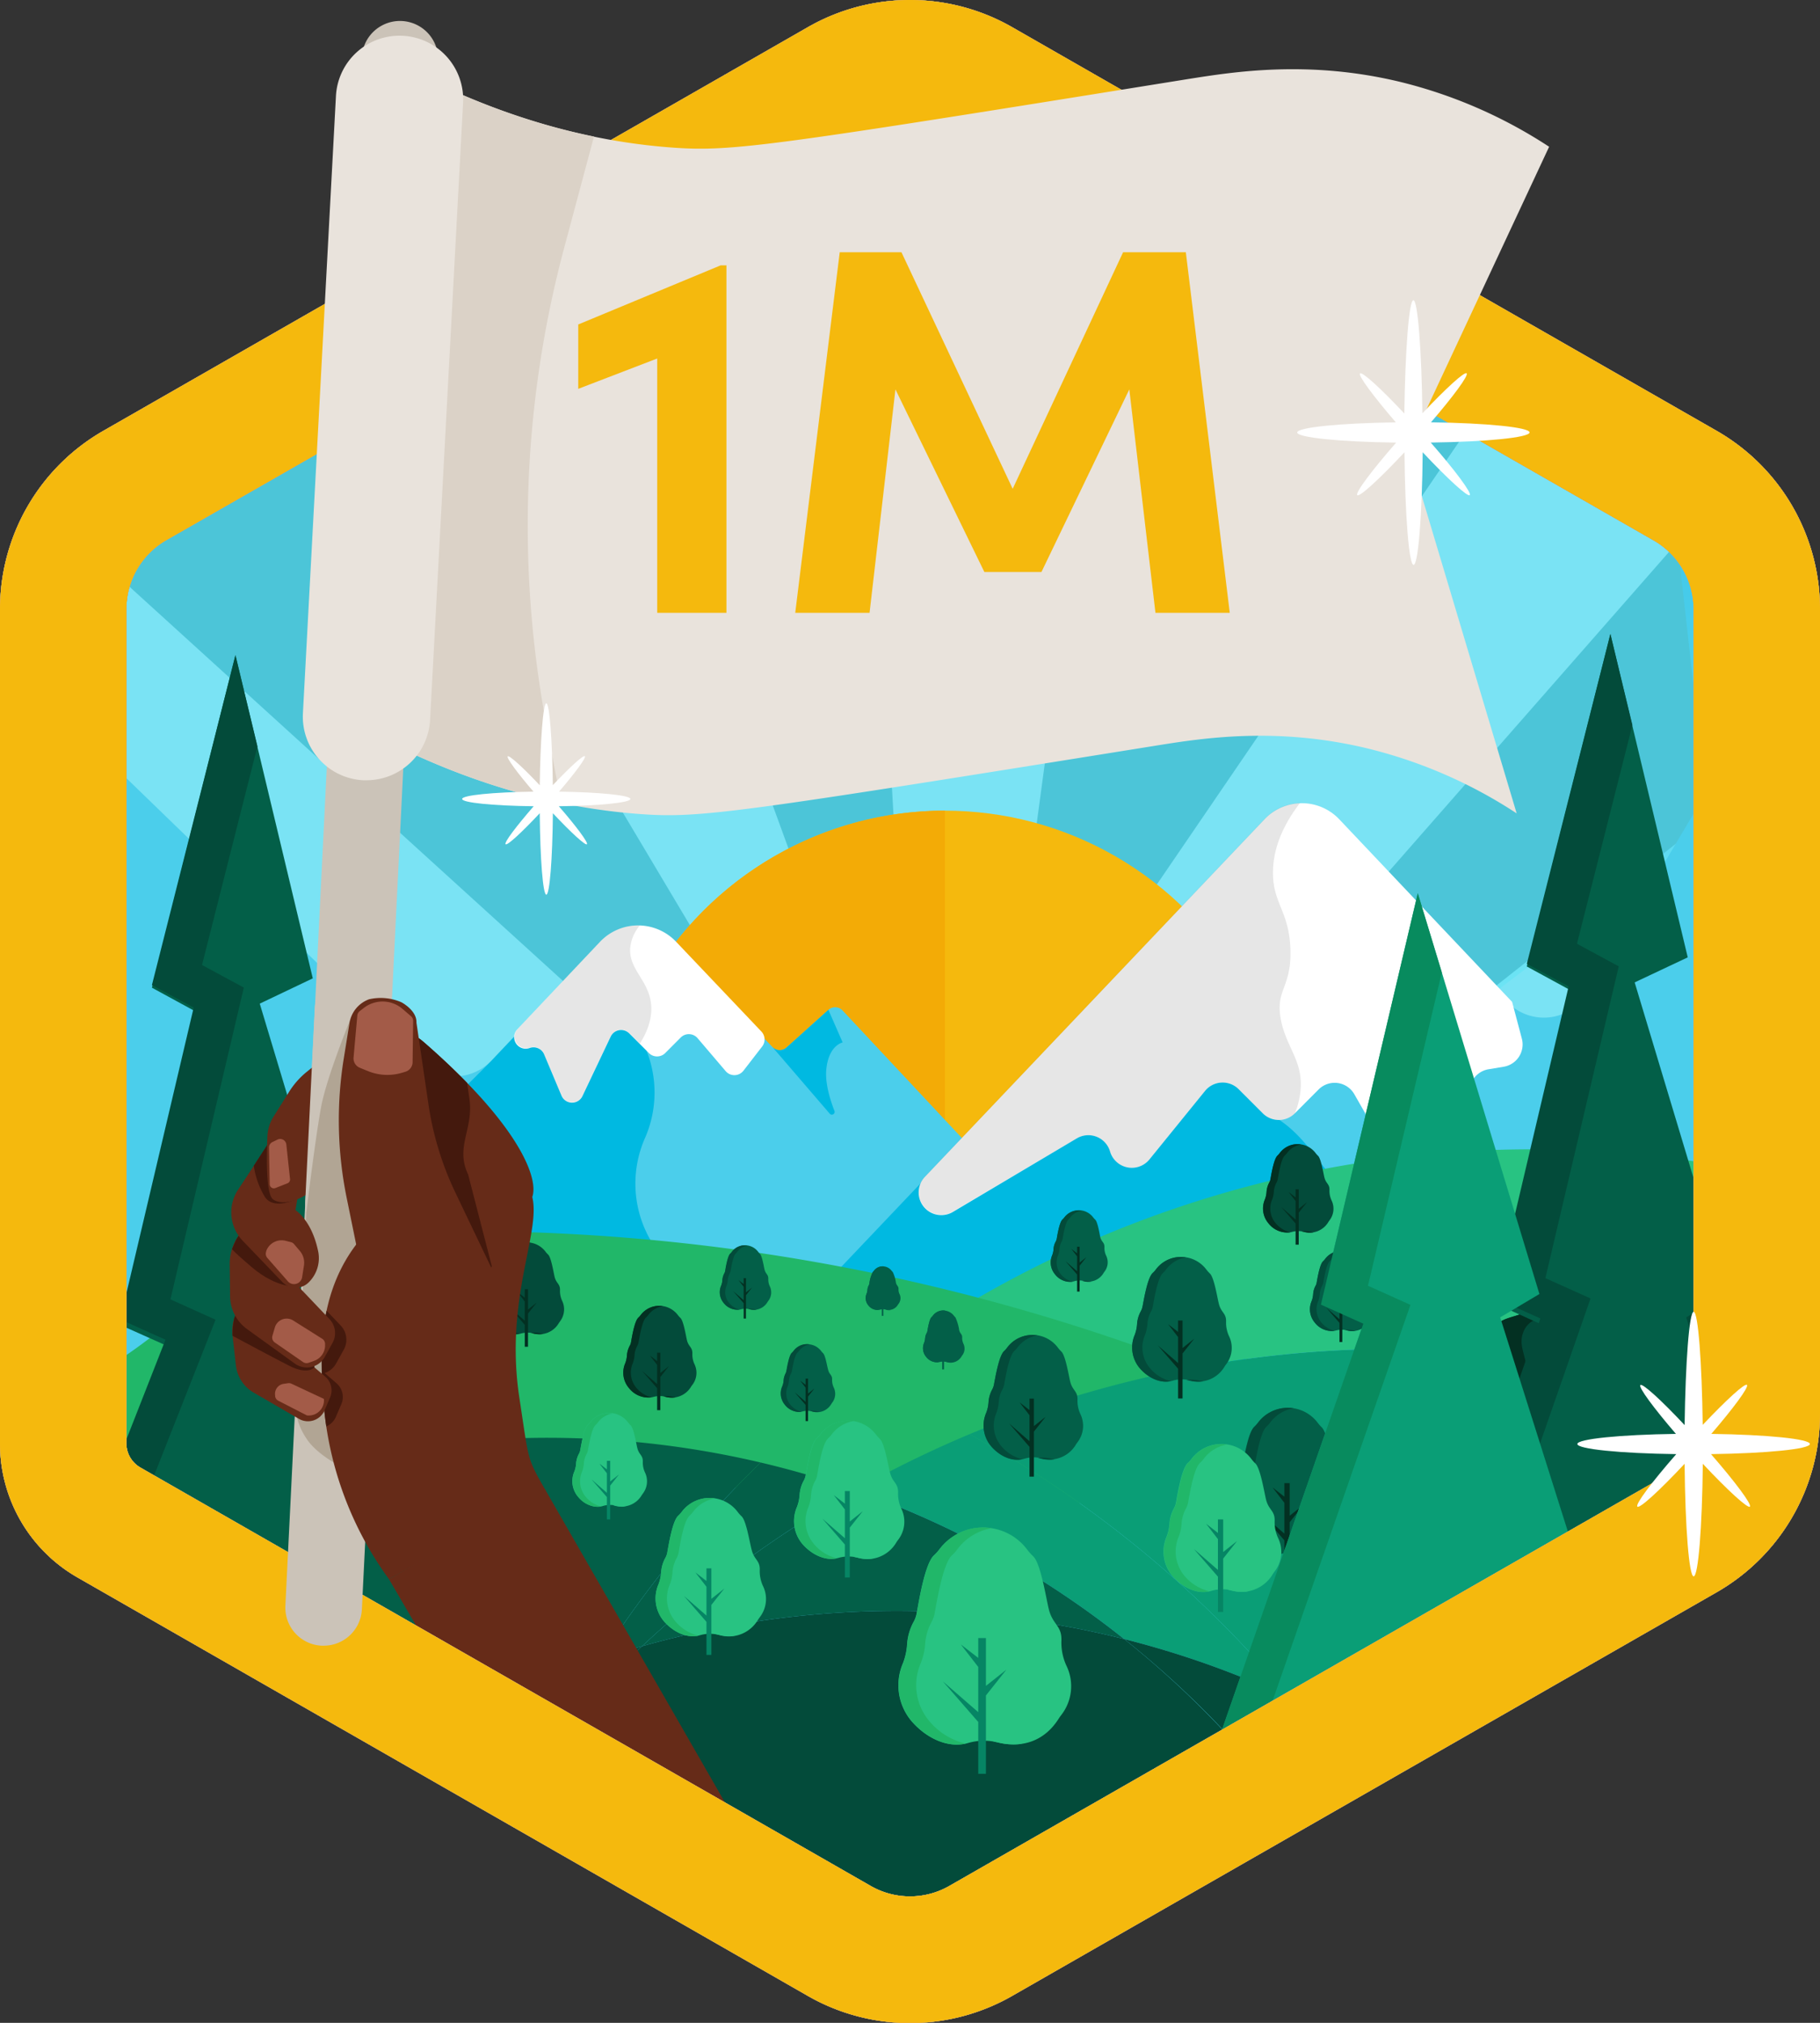 <svg xmlns="http://www.w3.org/2000/svg" xmlns:xlink="http://www.w3.org/1999/xlink" viewBox="0 0 360 400"><rect x="0" y="0" width="360" height="400" fill="#333333" stroke="none"/><defs><linearGradient id="linear-gradient" x1="178.83" y1="387.43" x2="178.83" y2="12.57" gradientUnits="userSpaceOnUse"><stop offset="0.3" stop-color="#93fdff"/><stop offset="1" stop-color="#13aadc"/></linearGradient></defs><g id="Layer_2" data-name="Layer 2"><g id="Trees"><g id="_1M" data-name="1M"><path d="M343.83,289.49V116.28a20,20,0,0,0-10-17.32l-145-83.71a20,20,0,0,0-20,0L23.83,99a20,20,0,0,0-10,17.32V289.49a10,10,0,0,0,5,8.66l150,86.6a20,20,0,0,0,20,0l150-86.6A10,10,0,0,0,343.83,289.49Z" style="fill:url(#linear-gradient)"/><polygon points="174.28 217.98 117.68 69.15 173.06 53.7 181.83 223.92 174.28 217.98" style="fill:#4cc5d8"/><polygon points="202.63 223.22 219.48 56.04 171.23 65.74 180.72 230.09 201.8 230.09 202.63 223.22" style="fill:#7ae3f4"/><polygon points="196.41 217.98 296.37 85.53 219.48 56.04 194.56 240.65 196.41 217.98" style="fill:#4cc5d8"/><polygon points="195.35 223.92 289.85 85.53 335 107.24 224.14 237.82 195.35 223.92" style="fill:#7ae3f4"/><polygon points="239.79 239.28 337.92 161.76 331.8 107.24 231.27 221.86 239.79 239.28" style="fill:#4cc5d8"/><polygon points="271.75 230.09 343.83 211.92 341.12 161.76 259.11 223.92 271.75 230.09" style="fill:#7ae3f4"/><polygon points="149.07 225.22 67.97 84.33 117.68 62.89 174.28 217.98 149.07 225.22" style="fill:#7ae3f4"/><polygon points="139.29 223.22 22.94 113.59 46.14 86.83 71.57 74.04 150.74 206.9 139.29 223.22" style="fill:#4cc5d8"/><polygon points="111.12 228.45 20.5 179.01 22.94 113.59 137.77 217.98 111.12 228.45" style="fill:#7ae3f4"/><circle cx="186.91" cy="227.85" r="67.55" style="fill:#f5b90d"/><path d="M186.91,295.4a67.55,67.55,0,0,1,0-135.1Z" style="fill:#f3ab06"/><path d="M162.23,389.54l8.83,5.09a20,20,0,0,0,20,0l150-86.6a10,10,0,0,0,5-8.66V143.51a10.06,10.06,0,0,0-2.43,2.82l-29.65,50a10,10,0,0,1-15.87,1.77l-33.62-35.55a10,10,0,0,0-14.51,0l-87.75,92.35Z" style="fill:#4bceeb"/><path d="M214.6,251.05l-47.94-51.24a2,2,0,0,0-2.8-.12l-8.29,7.45a2,2,0,0,1-2.79-.11l-19.3-20.31a10,10,0,0,0-14.51,0l-21.77,23a10,10,0,0,1-14.23.31L17.61,146.72a9.84,9.84,0,0,0-1.55-1.23V299.37a10,10,0,0,0,5,8.66l88.32,51H214.6Z" style="fill:#4bceeb"/><path d="M240.73,284.54s0-18.58,19.14-25.34,7.89-20.83,0-31S250.3,222.6,244.11,213c-4.55-7,4.88-37.47,10.2-53.12a9.88,9.88,0,0,0-4.33,2.68l-87.75,92.35v29.61Z" style="fill:#00b9e1"/><path d="M119,186.74l-21.77,23-41.9,41.9H134l-1.76-1.77a22.35,22.35,0,0,1-4.66-24.83h0a22.39,22.39,0,0,0,.11-17.75Z" style="fill:#00b9e1"/><path d="M102.41,203.44l16.28-17.21a10.37,10.37,0,0,1,15.05,0l16.85,17.73a2.28,2.28,0,0,1,.15,3l-3.68,4.76a2.27,2.27,0,0,1-3.53.08l-5.54-6.5a2.27,2.27,0,0,0-3.34-.14l-3.07,3.08a2.29,2.29,0,0,1-3.22,0l-3.9-3.9a2.27,2.27,0,0,0-3.66.63l-5.59,11.77a2.27,2.27,0,0,1-4.15-.1l-3.43-8.15a2.27,2.27,0,0,0-2.83-1.27h0A2.28,2.28,0,0,1,102.41,203.44Z" style="fill:#fff"/><path d="M126.56,183a10.35,10.35,0,0,0-7.87,3.23l-16.28,17.21a2.28,2.28,0,0,0,2.39,3.72,2.27,2.27,0,0,1,2.83,1.27l3.43,8.15a2.27,2.27,0,0,0,4.15.1l5.59-11.77a2.27,2.27,0,0,1,3.66-.63l2.1,2.1c2.27-3.61,2.44-6.33,2.19-8.13-.63-4.59-4.49-6.71-4.08-10.95A8.12,8.12,0,0,1,126.56,183Z" style="fill:#010000;opacity:0.1"/><path d="M163.86,199.69l-8.29,7.45a2,2,0,0,1-2.79-.11l11.35,13.2a.55.55,0,0,0,.93-.55c-.93-2.39-1.89-5.63-1.61-8.26.49-4.78,3.23-5.28,3.23-5.28Z" style="fill:#00b9e1"/><path d="M299.1,198.12,264.9,162a10.18,10.18,0,0,0-14.77,0l-67.2,70.73a4.48,4.48,0,0,0,5.52,6.94L213,225.1a4.47,4.47,0,0,1,6.57,2.6h0a4.49,4.49,0,0,0,7.79,1.57l11-13.55a4.48,4.48,0,0,1,6.65-.34l4.77,4.77a4.48,4.48,0,0,0,6.34,0l4.71-4.72a4.48,4.48,0,0,1,7.06.95l8.51,14.88a4.47,4.47,0,0,0,8.05-.57L291,214.21a4.49,4.49,0,0,1,3.43-2.77l3-.5a4.47,4.47,0,0,0,3.6-5.54Z" style="fill:#fff"/><path d="M257.14,158.79a10.12,10.12,0,0,0-7,3.14l-67.2,70.73a4.48,4.48,0,0,0,5.52,6.94L213,225.1a4.47,4.47,0,0,1,6.57,2.6,4.49,4.49,0,0,0,7.79,1.57l11-13.55a4.48,4.48,0,0,1,6.65-.34l4.77,4.77a4.48,4.48,0,0,0,6.34,0,15.67,15.67,0,0,0,1.12-4.43c.58-5.88-2.77-8.48-3.86-14-1.21-6.13,2.17-6.32,1.86-14.18-.3-7.49-3.53-8.94-3.44-15.18C251.84,169.17,252.75,164.49,257.14,158.79Z" style="fill:#010000;opacity:0.1"/><path d="M169.2,272.91a216.66,216.66,0,0,1,22.57,10.69,219.15,219.15,0,0,1,161.68-2.78,11,11,0,0,0,4.64-9V234.32A218.9,218.9,0,0,0,169.2,272.91Z" style="fill:#28c382"/><path d="M10.09,288.52,11.67,303c42.4-19.18,68.79-9.18,118.36-9.18a338.81,338.81,0,0,1,77.68,9,404.81,404.81,0,0,1,34.49-30,400.89,400.89,0,0,0-151-29.37c-60.29,0-37.42,13.3-88.75,37.07A20.29,20.29,0,0,0,10.09,288.52Z" style="fill:#21b769"/><path d="M191.77,283.6a216.66,216.66,0,0,0-22.57-10.69,216.84,216.84,0,0,0-18.75,16.29,180.08,180.08,0,0,1,18.69,5.47A219.3,219.3,0,0,1,191.77,283.6Z" style="fill:#21b769"/><path d="M255.18,335.82l1.74.81,95.65-55.22c.31-.18.6-.39.88-.59a219.15,219.15,0,0,0-161.68,2.78A219.35,219.35,0,0,1,255.18,335.82Z" style="fill:#0a9e76"/><path d="M222.37,324.11a182.22,182.22,0,0,1,32.81,11.71,219.35,219.35,0,0,0-63.41-52.22,219.3,219.3,0,0,0-22.63,11.07A183.32,183.32,0,0,1,222.37,324.11Z" style="fill:#0a9e76"/><path d="M118.68,328.12a219.58,219.58,0,0,1,31.77-38.92A184.32,184.32,0,0,0,32.67,300.53l63.72,36.79A182.18,182.18,0,0,1,118.68,328.12Z" style="fill:#035f48"/><path d="M118.68,328.12c2.74-.93,5.52-1.79,8.32-2.59a219.44,219.44,0,0,1,42.14-30.86,180.08,180.08,0,0,0-18.69-5.47A219.58,219.58,0,0,0,118.68,328.12Z" style="fill:#035f48"/><path d="M222.37,324.11a183.32,183.32,0,0,0-53.23-29.44A219.44,219.44,0,0,0,127,325.53a184.78,184.78,0,0,1,95.37-1.42Z" style="fill:#035f48"/><path d="M256.2,337.05l.72-.42-1.74-.81Z" style="fill:#034b3a"/><path d="M222.37,324.11a185.41,185.41,0,0,1,21.49,20.06l12.34-7.12-1-1.23A182.22,182.22,0,0,0,222.37,324.11Z" style="fill:#034b3a"/><path d="M118.68,328.12a182.18,182.18,0,0,0-22.29,9.2l12.53,7.24.6-.71Q113.78,335.78,118.68,328.12Z" style="fill:#034b3a"/><path d="M127,325.53c-2.8.8-5.58,1.66-8.32,2.59q-4.91,7.65-9.16,15.73A220.75,220.75,0,0,1,127,325.53Z" style="fill:#034b3a"/><path d="M108.92,344.56l.17.1c.15-.27.29-.54.43-.81Z" style="fill:#662b18"/><path d="M222.37,324.11A184.78,184.78,0,0,0,127,325.53a220.75,220.75,0,0,0-17.48,18.32c-.14.27-.28.54-.43.81L165,377a22.08,22.08,0,0,0,22.07,0l56.77-32.78A185.41,185.41,0,0,0,222.37,324.11Z" style="fill:#034b3a"/><path d="M357.68,273.58c-1.5-5,.93-7-1.05-10.41-1.77-3.09-4.24-2.36-8.17-5.2-6.27-4.54-4-9.32-10.6-15.79-2-2-6-5.92-11.66-6.07-6.19-.17-10.74,4.3-11.83,5.37-6.2,6.11-3.44,11.47-9.39,16.14-4.49,3.52-8.16,2.11-9.74,5.55s1.75,6,.18,10.93c-1.14,3.54-3.17,3.16-4.53,6.94-1.47,4.12.43,6-.22,10.55-.76,5.38-4,6.79-5.39,10.32-1.55,3.91-.34,9.23,2.43,14.49l70.76-40.85A10.36,10.36,0,0,1,357.68,273.58Z" style="fill:#034b3a"/><path d="M252.66,307.43c-2.69.78-5.63-.69-7.59-2.94a7.5,7.5,0,0,1-1.15-7.85,8.67,8.67,0,0,0,.55-2.61,7.32,7.32,0,0,1,.87-2.93,3.67,3.67,0,0,0,.42-1.17c.29-1.62,1.11-6.69,2.33-7.8a6.38,6.38,0,0,0,.74-.83,7.41,7.41,0,0,1,11.83.06,7.93,7.93,0,0,0,.82.92c1,1,1.76,5.8,2.1,7.15.53,2.09,1.77,2.15,1.7,4.22a7.3,7.3,0,0,0,.72,3.44,6.31,6.31,0,0,1-.69,6.49c-.15.19-.28.38-.41.58a7.13,7.13,0,0,1-8.23,3.18A7.79,7.79,0,0,0,252.66,307.43Z" style="fill:#035f48"/><path d="M247.48,304.49a7.52,7.52,0,0,1-1.16-7.85,8.38,8.38,0,0,0,.55-2.61,7.33,7.33,0,0,1,.88-2.93,3.9,3.9,0,0,0,.41-1.17c.3-1.62,1.12-6.69,2.33-7.8a5.8,5.8,0,0,0,.75-.83,7.22,7.22,0,0,1,4.64-2.82,7.29,7.29,0,0,0-7,2.82,6.38,6.38,0,0,1-.74.83c-1.22,1.11-2,6.18-2.33,7.8a3.67,3.67,0,0,1-.42,1.17,7.32,7.32,0,0,0-.87,2.93,8.67,8.67,0,0,1-.55,2.61,7.5,7.5,0,0,0,1.15,7.85c1.88,2.16,4.67,3.6,7.27,3A9.07,9.07,0,0,1,247.48,304.49Z" style="fill:#034b3a"/><path d="M259.07,307.34a7.73,7.73,0,0,0-3-.12l.63.12a8.65,8.65,0,0,0,3.34.19C259.7,307.48,259.39,307.42,259.07,307.34Z" style="fill:#034b3a"/><polygon points="257.85 297.54 255.1 299.73 255.1 293.28 254.06 293.28 254.06 295.96 251.72 294.14 254.06 297.18 254.06 303.27 249.31 299.13 254.06 304.6 254.06 311.58 255.1 311.58 255.1 301.01 257.85 297.54" style="fill:#033022"/><path d="M239.51,314.61c-2.69.77-5.63-.7-7.59-2.95a7.49,7.49,0,0,1-1.15-7.85,8.61,8.61,0,0,0,.55-2.61,7.37,7.37,0,0,1,.87-2.93,3.67,3.67,0,0,0,.42-1.17c.29-1.61,1.11-6.68,2.33-7.8a5.65,5.65,0,0,0,.74-.82,7.41,7.41,0,0,1,11.83,0,7.18,7.18,0,0,0,.82.92c1,1,1.76,5.8,2.1,7.15.53,2.1,1.77,2.15,1.7,4.22a7.3,7.3,0,0,0,.72,3.44,6.31,6.31,0,0,1-.69,6.49c-.15.19-.28.38-.41.58a7.12,7.12,0,0,1-8.23,3.18A7.79,7.79,0,0,0,239.51,314.61Z" style="fill:#28c382"/><path d="M234.33,311.66a7.52,7.52,0,0,1-1.16-7.85,8.32,8.32,0,0,0,.55-2.61,7.38,7.38,0,0,1,.88-2.93,3.9,3.9,0,0,0,.41-1.17c.3-1.61,1.12-6.68,2.33-7.8a5.74,5.74,0,0,0,.75-.82,7.18,7.18,0,0,1,4.64-2.82,7.27,7.27,0,0,0-7,2.82,5.65,5.65,0,0,1-.74.82c-1.22,1.12-2,6.19-2.33,7.8a3.67,3.67,0,0,1-.42,1.17,7.37,7.37,0,0,0-.87,2.93,8.61,8.61,0,0,1-.55,2.61,7.49,7.49,0,0,0,1.15,7.85c1.88,2.16,4.67,3.6,7.27,3A9.15,9.15,0,0,1,234.33,311.66Z" style="fill:#21b769"/><path d="M245.92,314.51a7.73,7.73,0,0,0-3-.12l.63.12a8.28,8.28,0,0,0,3.34.19C246.55,314.65,246.24,314.59,245.92,314.51Z" style="fill:#28c382"/><polygon points="244.7 304.72 241.95 306.9 241.95 300.45 240.91 300.45 240.91 303.13 238.57 301.31 240.91 304.35 240.91 310.44 236.16 306.31 240.91 311.77 240.91 318.75 241.95 318.75 241.95 308.19 244.7 304.72" style="fill:#068564"/><path d="M291.45,301.91c1.4-3.53,4.64-4.94,5.4-10.32.64-4.54-1.25-6.43.22-10.55,1.35-3.78,3.39-3.4,4.52-6.94,1.58-4.91-1.79-7.41-.17-10.93s5.25-2,9.74-5.55c5.95-4.67,3.18-10,9.39-16.14a19,19,0,0,1,8.39-5,12.75,12.75,0,0,0-2.74-.37c-6.19-.17-10.74,4.3-11.83,5.37-6.2,6.11-3.44,11.47-9.39,16.14-4.49,3.52-8.16,2.11-9.74,5.55s1.75,6,.18,10.93c-1.14,3.54-3.17,3.16-4.53,6.94-1.47,4.12.43,6-.22,10.55-.76,5.38-4,6.79-5.39,10.32-1.55,3.91-.34,9.23,2.43,14.49l4.85-2.8C290.76,309.3,290.18,305.13,291.45,301.91Z" style="fill:#033022"/><path d="M333.53,306.16a10,10,0,0,0,5-8.66v-21l-5-16,5-3V244.72l-15.19-50.46,10.5-4.95-15.3-63.94L302,191.11l8.27,4.5-14.52,62.14,8.93,4.05L278.36,338Z" style="fill:#035f48"/><polygon points="288.31 332.27 314.61 256.76 305.68 252.74 320.19 191.09 311.93 186.62 322.89 143.38 318.54 125.37 302.01 190.59 310.28 195.06 295.76 256.7 304.69 260.72 277.63 338.44 288.31 332.27" style="fill:#034b3a"/><polygon points="296.74 260.5 304.5 255.88 280.44 176.63 261.28 257.98 269.67 261.75 240.3 346.1 282.68 330.99 288.8 333.24 314.96 318.14 296.74 260.5" style="fill:#0a9e76"/><path d="M264.19,263.12a4.19,4.19,0,0,1-4.12-1.59,4.07,4.07,0,0,1-.62-4.26,4.79,4.79,0,0,0,.3-1.42,3.9,3.9,0,0,1,.47-1.59,1.76,1.76,0,0,0,.22-.63c.16-.88.61-3.63,1.27-4.23a3.39,3.39,0,0,0,.4-.45,4,4,0,0,1,6.42,0,5.24,5.24,0,0,0,.44.5c.56.52,1,3.14,1.14,3.88.29,1.13,1,1.16.92,2.29a4,4,0,0,0,.4,1.86,3.44,3.44,0,0,1-.38,3.53,3.46,3.46,0,0,0-.22.31,3.87,3.87,0,0,1-4.47,1.72A4.31,4.31,0,0,0,264.19,263.12Z" style="fill:#035f48"/><path d="M261.38,261.53a4.08,4.08,0,0,1-.63-4.26,4.79,4.79,0,0,0,.3-1.42,4.06,4.06,0,0,1,.47-1.59,2,2,0,0,0,.23-.63c.16-.88.6-3.63,1.26-4.23a2.88,2.88,0,0,0,.41-.45,3.87,3.87,0,0,1,2.51-1.53,4,4,0,0,0-3.82,1.53,3.39,3.39,0,0,1-.4.45c-.66.6-1.11,3.35-1.27,4.23a1.76,1.76,0,0,1-.22.63,3.9,3.9,0,0,0-.47,1.59,4.79,4.79,0,0,1-.3,1.42,4.07,4.07,0,0,0,.62,4.26,4.28,4.28,0,0,0,3.94,1.64A4.93,4.93,0,0,1,261.38,261.53Z" style="fill:#034b3a"/><path d="M267.67,263.07A4.17,4.17,0,0,0,266,263a3.43,3.43,0,0,1,.34.06,4.35,4.35,0,0,0,1.82.1A3.06,3.06,0,0,1,267.67,263.07Z" style="fill:#034b3a"/><polygon points="267 257.76 265.51 258.94 265.51 255.44 264.95 255.44 264.95 256.9 263.68 255.91 264.95 257.56 264.95 260.87 262.37 258.62 264.95 261.59 264.95 265.37 265.51 265.37 265.51 259.64 267 257.76" style="fill:#033022"/><polygon points="249.61 342.37 278.99 258.03 270.59 254.25 285.19 192.28 280.44 176.63 261.28 257.98 269.67 261.75 240.3 346.1 282.68 330.99 288.8 333.24 296.37 328.87 292 327.26 249.61 342.37" style="fill:#088b5e"/><path d="M61.56,310.36a10,10,0,0,0,5-8.66v-21l-5-16,5-3V248.92L51.38,198.46l10.49-5-15.3-63.94L30.05,195.31l8.26,4.5L23.79,262,32.73,266,17.78,309.25Z" style="fill:#035f48"/><polygon points="26.74 301.25 42.64 260.96 33.71 256.94 48.23 195.29 39.96 190.82 50.92 147.58 46.57 129.57 30.05 194.79 38.31 199.25 23.79 260.9 32.73 264.92 16.06 307.42 26.74 301.25" style="fill:#034b3a"/><path d="M202.46,288.5c-2.27.65-4.75-.59-6.39-2.48a6.33,6.33,0,0,1-1-6.62,7,7,0,0,0,.47-2.2,6.07,6.07,0,0,1,.74-2.46,3.33,3.33,0,0,0,.34-1c.25-1.36.94-5.63,2-6.57a5,5,0,0,0,.62-.7,6.25,6.25,0,0,1,10,0,6.41,6.41,0,0,0,.69.78c.86.81,1.48,4.89,1.77,6,.45,1.76,1.49,1.81,1.43,3.55a6.18,6.18,0,0,0,.61,2.9,5.31,5.31,0,0,1-.59,5.47c-.12.16-.23.32-.34.49a6,6,0,0,1-6.93,2.68A6.46,6.46,0,0,0,202.46,288.5Z" style="fill:#035f48"/><path d="M198.09,286a6.34,6.34,0,0,1-1-6.62,7.57,7.57,0,0,0,.47-2.2,5.9,5.9,0,0,1,.73-2.46,3.36,3.36,0,0,0,.35-1c.25-1.36.94-5.63,2-6.57a5.11,5.11,0,0,0,.63-.7,6.13,6.13,0,0,1,3.91-2.38,6.14,6.14,0,0,0-5.94,2.38,5,5,0,0,1-.62.7c-1,.94-1.72,5.21-2,6.57a3.33,3.33,0,0,1-.34,1,6.07,6.07,0,0,0-.74,2.46,7,7,0,0,1-.47,2.2,6.33,6.33,0,0,0,1,6.62c1.58,1.82,3.93,3,6.12,2.54A7.69,7.69,0,0,1,198.09,286Z" style="fill:#034b3a"/><path d="M207.86,288.42a6.45,6.45,0,0,0-2.55-.11l.53.11a6.9,6.9,0,0,0,2.81.15A7.81,7.81,0,0,1,207.86,288.42Z" style="fill:#034b3a"/><polygon points="206.83 280.16 204.51 282 204.51 276.57 203.64 276.57 203.64 278.83 201.66 277.3 203.64 279.85 203.64 284.99 199.63 281.5 203.64 286.11 203.64 291.99 204.51 291.99 204.51 283.09 206.83 280.16" style="fill:#033022"/><path d="M102.93,263.73c-1.68.49-3.5-.43-4.72-1.82a4.68,4.68,0,0,1-.72-4.88,5.44,5.44,0,0,0,.35-1.63,4.47,4.47,0,0,1,.54-1.81,2.79,2.79,0,0,0,.26-.73c.18-1,.69-4.16,1.44-4.85a3.74,3.74,0,0,0,.47-.51,4.61,4.61,0,0,1,7.35,0,3.46,3.46,0,0,0,.51.57c.63.6,1.09,3.61,1.3,4.45.33,1.3,1.1,1.33,1.06,2.62a4.53,4.53,0,0,0,.45,2.14,3.91,3.91,0,0,1-.44,4l-.25.36a4.42,4.42,0,0,1-5.11,2A4.78,4.78,0,0,0,102.93,263.73Z" style="fill:#034b3a"/><path d="M99.71,261.91A4.66,4.66,0,0,1,99,257a5.15,5.15,0,0,0,.34-1.63,4.63,4.63,0,0,1,.54-1.81,2.22,2.22,0,0,0,.26-.73c.18-1,.69-4.16,1.45-4.85a3.12,3.12,0,0,0,.46-.51,4.47,4.47,0,0,1,2.88-1.75,4.49,4.49,0,0,0-4.37,1.75,3.74,3.74,0,0,1-.47.51c-.75.69-1.26,3.84-1.44,4.85a2.79,2.79,0,0,1-.26.73,4.47,4.47,0,0,0-.54,1.81,5.44,5.44,0,0,1-.35,1.63,4.68,4.68,0,0,0,.72,4.88,4.9,4.9,0,0,0,4.52,1.87A5.65,5.65,0,0,1,99.71,261.91Z" style="fill:#033022"/><path d="M106.91,263.68a4.59,4.59,0,0,0-1.88-.08l.39.08a5.22,5.22,0,0,0,2.07.11C107.3,263.76,107.11,263.73,106.91,263.68Z" style="fill:#033022"/><polygon points="106.15 257.59 104.44 258.95 104.44 254.94 103.8 254.94 103.8 256.6 102.34 255.48 103.8 257.36 103.8 261.15 100.84 258.58 103.8 261.97 103.8 266.31 104.44 266.31 104.44 259.75 106.15 257.59" style="fill:#033022"/><path d="M54,279.68a2.06,2.06,0,0,1-2-.78,2,2,0,0,1-.31-2.11,2.24,2.24,0,0,0,.15-.69,2,2,0,0,1,.23-.79.77.77,0,0,0,.11-.31,5.79,5.79,0,0,1,.63-2.09,2.09,2.09,0,0,0,.2-.22,2,2,0,0,1,3.17,0,1.71,1.71,0,0,0,.22.25,6.94,6.94,0,0,1,.56,1.91c.14.57.47.58.45,1.13a2,2,0,0,0,.2.93,1.69,1.69,0,0,1-.19,1.73.91.91,0,0,0-.11.16,1.91,1.91,0,0,1-2.2.85A2.08,2.08,0,0,0,54,279.68Z" style="fill:#035f48"/><path d="M52.66,278.9a2,2,0,0,1-.31-2.11,2.23,2.23,0,0,0,.14-.69,2.14,2.14,0,0,1,.24-.79,1,1,0,0,0,.11-.31,6,6,0,0,1,.62-2.09,1.37,1.37,0,0,0,.2-.22,1.94,1.94,0,0,1,1.24-.76,1.94,1.94,0,0,0-1.88.76,2.09,2.09,0,0,1-.2.22,5.79,5.79,0,0,0-.63,2.09.77.77,0,0,1-.11.31,2,2,0,0,0-.23.79,2.24,2.24,0,0,1-.15.69A2,2,0,0,0,52,278.9a2.12,2.12,0,0,0,2,.81A2.4,2.4,0,0,1,52.66,278.9Z" style="fill:#035f48"/><path d="M55.76,279.66a1.85,1.85,0,0,0-.81,0l.17,0a2.25,2.25,0,0,0,.89,0Z" style="fill:#035f48"/><polygon points="55.43 277.04 54.7 277.62 54.7 275.89 54.42 275.89 54.42 276.61 53.79 276.13 54.42 276.94 54.42 278.57 53.15 277.46 54.42 278.93 54.42 280.8 54.7 280.8 54.7 277.97 55.43 277.04" style="fill:#035f48"/><polygon points="76.94 312.27 94.09 341.6 141.25 368.83 148.21 364.79 107.74 294.38 76.94 312.27" style="fill:#662b18"/><path d="M180,25a15.7,15.7,0,0,1,7.78,2.07l139.35,79.81A15.72,15.72,0,0,1,335,120.47V279.53a15.72,15.72,0,0,1-7.87,13.59L187.78,372.93a15.66,15.66,0,0,1-15.56,0L27.76,290.19A5.51,5.51,0,0,1,25,285.42v-165a15.72,15.72,0,0,1,7.87-13.59L172.22,27.07A15.7,15.7,0,0,1,180,25m0-25a40.61,40.61,0,0,0-20.21,5.38L20.45,85.19A40.64,40.64,0,0,0,0,120.47v165a30.47,30.47,0,0,0,15.34,26.46l144.45,82.74a40.65,40.65,0,0,0,40.42,0l139.34-79.81A40.64,40.64,0,0,0,360,279.53V120.47a40.64,40.64,0,0,0-20.45-35.28L200.21,5.38A40.61,40.61,0,0,0,180,0Z" style="fill:#f5b90d"/><path d="M180,25a15.7,15.7,0,0,1,7.78,2.07l139.35,79.81A15.72,15.72,0,0,1,335,120.47V279.53a15.72,15.72,0,0,1-7.87,13.59L187.78,372.93a15.66,15.66,0,0,1-15.56,0L27.76,290.19A5.51,5.51,0,0,1,25,285.42v-165a15.72,15.72,0,0,1,7.87-13.59L172.22,27.07A15.7,15.7,0,0,1,180,25m0-25a40.61,40.61,0,0,0-20.21,5.38L20.45,85.19A40.64,40.64,0,0,0,0,120.47v165a30.47,30.47,0,0,0,15.34,26.46l144.45,82.74a40.65,40.65,0,0,0,40.42,0l139.34-79.81A40.64,40.64,0,0,0,360,279.53V120.47a40.64,40.64,0,0,0-20.45-35.28L200.21,5.38A40.61,40.61,0,0,0,180,0Z" style="fill:#b9a6df"/><path d="M180,25a15.7,15.7,0,0,1,7.78,2.07l139.35,79.81A15.72,15.72,0,0,1,335,120.47V279.53a15.72,15.72,0,0,1-7.87,13.59L187.78,372.93a15.66,15.66,0,0,1-15.56,0L27.76,290.19A5.51,5.51,0,0,1,25,285.42v-165a15.72,15.72,0,0,1,7.87-13.59L172.22,27.07A15.7,15.7,0,0,1,180,25m0-25a40.61,40.61,0,0,0-20.21,5.38L20.45,85.19A40.64,40.64,0,0,0,0,120.47v165a30.47,30.47,0,0,0,15.34,26.46l144.45,82.74a40.65,40.65,0,0,0,40.42,0l139.34-79.81A40.64,40.64,0,0,0,360,279.53V120.47a40.64,40.64,0,0,0-20.45-35.28L200.21,5.38A40.61,40.61,0,0,0,180,0Z" style="fill:#28c382"/><path d="M180,25a15.7,15.7,0,0,1,7.78,2.07l139.35,79.81A15.72,15.72,0,0,1,335,120.47V279.53a15.72,15.72,0,0,1-7.87,13.59L187.78,372.93a15.66,15.66,0,0,1-15.56,0L27.76,290.19A5.51,5.51,0,0,1,25,285.42v-165a15.72,15.72,0,0,1,7.87-13.59L172.22,27.07A15.7,15.7,0,0,1,180,25m0-25a40.61,40.61,0,0,0-20.21,5.38L20.45,85.19A40.64,40.64,0,0,0,0,120.47v165a30.47,30.47,0,0,0,15.34,26.46l144.45,82.74a40.65,40.65,0,0,0,40.42,0l139.34-79.81A40.64,40.64,0,0,0,360,279.53V120.47a40.64,40.64,0,0,0-20.45-35.28L200.21,5.38A40.61,40.61,0,0,0,180,0Z" style="fill:#fc8d9c"/><path d="M180,25a15.7,15.7,0,0,1,7.78,2.07l139.35,79.81A15.72,15.72,0,0,1,335,120.47V279.53a15.72,15.72,0,0,1-7.87,13.59L187.78,372.93a15.66,15.66,0,0,1-15.56,0L27.76,290.19A5.51,5.51,0,0,1,25,285.42v-165a15.72,15.72,0,0,1,7.87-13.59L172.22,27.07A15.7,15.7,0,0,1,180,25m0-25a40.61,40.61,0,0,0-20.21,5.38L20.45,85.19A40.64,40.64,0,0,0,0,120.47v165a30.47,30.47,0,0,0,15.34,26.46l144.45,82.74a40.65,40.65,0,0,0,40.42,0l139.34-79.81A40.64,40.64,0,0,0,360,279.53V120.47a40.64,40.64,0,0,0-20.45-35.28L200.21,5.38A40.61,40.61,0,0,0,180,0Z" style="fill:#f5b90d"/><path d="M67.48,141.66C92,156,112.68,160,127,161c11.65.81,19.32-.34,101.67-13.56,9-1.44,23.82-3.83,42,.6A94.57,94.57,0,0,1,300,160.84l-21.53-72,27.95-59.82a94.81,94.81,0,0,0-29.35-12.8c-18.22-4.42-33.08-2-42-.6C152.69,28.87,145,30,133.37,29.21c-14.27-1-34.91-5-59.47-19.34Z" style="fill:#e9e3dc"/><path d="M64,325.42h-.38a7.54,7.54,0,0,1-7.17-7.91L71.57,11.33a7.55,7.55,0,1,1,15.09.74L71.58,318.24A7.56,7.56,0,0,1,64,325.42Z" style="fill:#cbc3b8"/><path d="M66.06,289.22s-3.87-2.19-5.48-4.82a12.57,12.57,0,0,1-1.85-4.23l1.85-40.36s1.83-15.4,3-21.3,5.69-16.89,5.69-16.89l3.86,45.76Z" style="fill:#b1a594"/><path d="M73.9,9.87,67.48,141.66C84,151.32,98.77,156.28,111,158.8l-2.89-15.28a212.67,212.67,0,0,1,3.55-94.75L117.49,27C105.24,24.51,90.47,19.55,73.9,9.87Z" style="fill:#dbd2c7"/><path d="M72.51,154.29l-.68,0A12.59,12.59,0,0,1,59.92,141L66.45,19A12.59,12.59,0,1,1,91.6,20.3L85.07,142.37A12.6,12.6,0,0,1,72.51,154.29Z" style="fill:#e9e3dc"/><path d="M76.94,312.27A68.33,68.33,0,0,1,64,277.35c-.6-8.6-1.5-21.52,7.15-32.14,9-11,26.14-17.06,32.24-11.69,6.56,5.78-4.19,20-.64,43,1.93,12.6,1.37,11.52,5.24,18.32Z" style="fill:#662b18"/><path d="M64.54,282.06a3.51,3.51,0,0,0,1.89-1.88l1.1-2.55a3.59,3.59,0,0,0-1-4.13l-2.32-2a4,4,0,0,0,2.27-1.88l1.53-2.75a4.07,4.07,0,0,0-.62-4.76l-2.79-2.92c-1.4,6.64-1,13.13-.6,18.15C64.15,279,64.32,280.53,64.54,282.06Z" style="fill:#44190d"/><path d="M48.17,257.42h0A8.58,8.58,0,0,0,46,264.14l.66,5.84a7.16,7.16,0,0,0,3.52,5.4l8.94,5.18a3.57,3.57,0,0,0,5.08-1.68l1.1-2.56a3.57,3.57,0,0,0-1-4.13l-6-5.14Z" style="fill:#662b18"/><path d="M62.2,270.36s-1.21,1.63-5-.3S46,264.14,46,264.14a16.39,16.39,0,0,1,.31-3.39,9.76,9.76,0,0,1,.8-1.87l14.83,9.69Z" style="fill:#44190d"/><path d="M49.61,245.92l-2-2.17a10,10,0,0,0-2.18,5.93l.08,6.66a8.09,8.09,0,0,0,3.35,6.47l9.46,6.83a4.05,4.05,0,0,0,5.92-1.32l1.52-2.75a4,4,0,0,0-.61-4.75L59,254.36l-5.34-5.77Z" style="fill:#662b18"/><path d="M59,254.36s-4,.67-9.3-3.87c-3.59-3.07-3.81-3.49-3.81-3.49s.57-1.38.8-1.82.94-1.43.94-1.43l12.09,10Z" style="fill:#44190d"/><path d="M54.57,223.92l-7.49,11.35A8.11,8.11,0,0,0,48,245.34l7.86,8.18a3.65,3.65,0,0,0,5.26,0,6.71,6.71,0,0,0,1.77-6.28c-1.29-6-4.44-7.94-4.44-7.94l1.73-10.48Z" style="fill:#662b18"/><path d="M58.84,237s-4.72,2.49-6.5-.4a16.52,16.52,0,0,1-2.14-6.09l2-3.09,1.1-1.68Z" style="fill:#44190d"/><path d="M105.16,237c1.64-3.37-1.88-14-21.32-30.91a12.13,12.13,0,0,0-15.62-.24L60.61,212A16.06,16.06,0,0,0,57.12,216l-3,4.78a8,8,0,0,0-1.23,4c-.17,3.82-.32,11.41,1.15,12.41,2.22,1.51,6.88-.3,9.32-3.41,3.2-4.08,1.56-11.39,3.1-12.32,2.42-1.47,7.21,14.46,20.68,18.24C93.94,241.5,103.22,240.93,105.16,237Z" style="fill:#662b18"/><path d="M92.6,232.25c-2.62-5.49,1.13-9,.25-15l-.45-3.11c-2.44-2.5-5.26-5.19-8.56-8.06a12.06,12.06,0,0,0-7-2.93l-.81,5a76.88,76.88,0,0,0,0,24.41,28.89,28.89,0,0,0,5,4.25,43.06,43.06,0,0,0-3.69,2.53L80,252.5s16.63.75,17.28-2.12Z" style="fill:#44190d"/><line x1="68.48" y1="199.66" x2="66.6" y2="237.82" style="fill:none;stroke:#cbc3b8;stroke-linecap:round;stroke-miterlimit:10;stroke-width:12.456px"/><path d="M69.28,201.62s-4.51,11-5.69,16.89c-1,5.12-2.63,18.16-3,21.3a6.35,6.35,0,0,0,5.73,5,5.83,5.83,0,0,0,1.19-.06c2.4-.35,4.35-3,5-5.37Z" style="fill:#b1a594"/><path d="M72,253.68,68.6,237A76.66,76.66,0,0,1,68,209.3l1.13-7A6,6,0,0,1,73,197.6h0a10.29,10.29,0,0,1,6.38.58s3.1,1.59,3,4.06l2.37,16.14a61.08,61.08,0,0,0,5.29,17.37l11.39,23.82Z" style="fill:#662b18"/><path d="M81.61,210.08l.11-8.19a1.25,1.25,0,0,0-.42-.94l-1.65-1.42a6.05,6.05,0,0,0-7.72-.19l-.79.61a1.25,1.25,0,0,0-.46.85l-.75,8.35a2,2,0,0,0,1.26,2l1.64.67a10.15,10.15,0,0,0,6.66.32l.67-.2A2,2,0,0,0,81.61,210.08Z" style="fill:#a35b48"/><path d="M53.91,225.82l1-.48a1.22,1.22,0,0,1,1.73,1l.73,6.81a.81.81,0,0,1-.51.84l-2.4.94a.82.82,0,0,1-1.11-.74l-.14-7.22A1.21,1.21,0,0,1,53.91,225.82Z" style="fill:#a35b48"/><path d="M56.53,245.37l1,.25a1.17,1.17,0,0,1,.64.4l1.13,1.33a3.62,3.62,0,0,1,.82,2.93l-.36,2.28a1.62,1.62,0,0,1-2.82.81l-4.07-4.64a1.2,1.2,0,0,1-.22-1.22l0-.1A3.23,3.23,0,0,1,56.53,245.37Z" style="fill:#a35b48"/><path d="M55.09,277l5.64,2.9h.17a3,3,0,0,0,3.17-3.28h0l-6.41-3a1.21,1.21,0,0,0-.7-.1l-.83.12a2,2,0,0,0-1.71,2.29l0,.19A1.18,1.18,0,0,0,55.09,277Z" style="fill:#a35b48"/><path d="M54.35,265.46l5.6,3.88a1.23,1.23,0,0,0,1.1.14l1.1-.39A3.25,3.25,0,0,0,64.3,266v-.27a1.22,1.22,0,0,0-.57-1L58,261.12a2.43,2.43,0,0,0-3.63,1.37l-.48,1.63A1.2,1.2,0,0,0,54.35,265.46Z" style="fill:#a35b48"/><path d="M138.43,323.36c-2.51.72-5.26-.65-7.09-2.75a7,7,0,0,1-1.08-7.34,8.16,8.16,0,0,0,.52-2.44,6.7,6.7,0,0,1,.81-2.73A3.46,3.46,0,0,0,132,307c.28-1.51,1-6.25,2.18-7.29a5.52,5.52,0,0,0,.69-.77,6.93,6.93,0,0,1,11.06.05,6.3,6.3,0,0,0,.77.86c.94.9,1.63,5.42,2,6.69.5,1.95,1.65,2,1.58,3.94a6.92,6.92,0,0,0,.68,3.22,5.87,5.87,0,0,1-.65,6.06c-.13.18-.26.35-.38.54a6.67,6.67,0,0,1-7.69,3A7.23,7.23,0,0,0,138.43,323.36Z" style="fill:#28c382"/><path d="M133.59,320.61a7,7,0,0,1-1.08-7.34,7.86,7.86,0,0,0,.51-2.44,6.87,6.87,0,0,1,.82-2.73,3.73,3.73,0,0,0,.39-1.1c.27-1.51,1-6.25,2.17-7.29a5,5,0,0,0,.7-.77,6.79,6.79,0,0,1,4.34-2.64,6.83,6.83,0,0,0-6.59,2.64,5.52,5.52,0,0,1-.69.77c-1.14,1-1.9,5.78-2.18,7.29a3.46,3.46,0,0,1-.39,1.1,6.7,6.7,0,0,0-.81,2.73,8.16,8.16,0,0,1-.52,2.44,7,7,0,0,0,1.08,7.34c1.75,2,4.36,3.36,6.79,2.83A8.51,8.51,0,0,1,133.59,320.61Z" style="fill:#21b769"/><path d="M144.43,323.28a7.17,7.17,0,0,0-2.84-.12c.2,0,.39.07.59.12a8.1,8.1,0,0,0,3.12.17C145,323.4,144.72,323.35,144.43,323.28Z" style="fill:#28c382"/><polygon points="143.28 314.12 140.71 316.16 140.71 310.13 139.74 310.13 139.74 312.63 137.55 310.94 139.74 313.77 139.74 319.47 135.3 315.6 139.74 320.71 139.74 327.24 140.71 327.24 140.71 317.36 143.28 314.12" style="fill:#068564"/><path d="M191.44,344.68c-3.95,1.13-8.26-1-11.13-4.32a11,11,0,0,1-1.69-11.52,12.76,12.76,0,0,0,.81-3.83,10.67,10.67,0,0,1,1.28-4.3,5.59,5.59,0,0,0,.61-1.71c.43-2.38,1.63-9.81,3.41-11.44a8.92,8.92,0,0,0,1.1-1.22,10.87,10.87,0,0,1,17.35.08,11.1,11.1,0,0,0,1.21,1.35c1.49,1.41,2.57,8.51,3.08,10.49.78,3.08,2.59,3.15,2.48,6.19A10.86,10.86,0,0,0,211,329.5a9.27,9.27,0,0,1-1,9.53,9.86,9.86,0,0,0-.6.84c-2.9,4.57-7.39,5.83-12.07,4.67A11.32,11.32,0,0,0,191.44,344.68Z" style="fill:#28c382"/><path d="M183.84,340.36a11,11,0,0,1-1.7-11.52A12.46,12.46,0,0,0,183,325a10.51,10.51,0,0,1,1.28-4.3,5.56,5.56,0,0,0,.6-1.71c.44-2.38,1.64-9.81,3.42-11.44a8.23,8.23,0,0,0,1.09-1.22,10.62,10.62,0,0,1,6.81-4.14,10.66,10.66,0,0,0-10.33,4.14,8.92,8.92,0,0,1-1.1,1.22c-1.78,1.63-3,9.06-3.41,11.44a5.59,5.59,0,0,1-.61,1.71,10.67,10.67,0,0,0-1.28,4.3,12.76,12.76,0,0,1-.81,3.83,11,11,0,0,0,1.69,11.52c2.76,3.17,6.84,5.28,10.66,4.43A13.34,13.34,0,0,1,183.84,340.36Z" style="fill:#21b769"/><path d="M200.85,344.54a11.27,11.27,0,0,0-4.44-.18l.92.18a12.23,12.23,0,0,0,4.9.27Q201.54,344.71,200.85,344.54Z" style="fill:#28c382"/><polygon points="199.06 330.17 195.02 333.37 195.02 323.91 193.5 323.91 193.5 327.84 190.06 325.18 193.5 329.63 193.5 338.57 186.52 332.5 193.5 340.51 193.5 350.76 195.02 350.76 195.02 335.26 199.06 330.17" style="fill:#068564"/><path d="M255.43,243.64a4.64,4.64,0,0,1-4.54-1.76,4.51,4.51,0,0,1-.69-4.7,5,5,0,0,0,.33-1.56,4.49,4.49,0,0,1,.52-1.76,2.11,2.11,0,0,0,.25-.7c.18-1,.67-4,1.4-4.66a4,4,0,0,0,.44-.5,4.44,4.44,0,0,1,7.08,0,4.28,4.28,0,0,0,.49.55c.61.58,1.05,3.47,1.26,4.28.32,1.26,1.06,1.29,1,2.53a4.45,4.45,0,0,0,.44,2.06,3.77,3.77,0,0,1-.42,3.88c-.08.12-.17.23-.24.35a4.27,4.27,0,0,1-4.93,1.9A4.65,4.65,0,0,0,255.43,243.64Z" style="fill:#034b3a"/><path d="M252.33,241.88a4.49,4.49,0,0,1-.69-4.7,5,5,0,0,0,.33-1.56,4.49,4.49,0,0,1,.52-1.76,2.11,2.11,0,0,0,.25-.7c.18-1,.67-4,1.39-4.66a3.44,3.44,0,0,0,.45-.5,4.38,4.38,0,0,1,2.78-1.69,4.37,4.37,0,0,0-4.22,1.69,4,4,0,0,1-.44.5c-.73.66-1.22,3.7-1.4,4.66a2.11,2.11,0,0,1-.25.7,4.49,4.49,0,0,0-.52,1.76,5,5,0,0,1-.33,1.56,4.51,4.51,0,0,0,.69,4.7,4.74,4.74,0,0,0,4.35,1.81A5.48,5.48,0,0,1,252.33,241.88Z" style="fill:#033022"/><path d="M259.27,243.58a4.6,4.6,0,0,0-1.81-.07l.37.07a4.88,4.88,0,0,0,2,.11A4,4,0,0,1,259.27,243.58Z" style="fill:#033022"/><polygon points="258.54 237.72 256.89 239.03 256.89 235.17 256.27 235.17 256.27 236.77 254.87 235.69 256.27 237.5 256.27 241.15 253.43 238.67 256.27 241.94 256.27 246.12 256.89 246.12 256.89 239.8 258.54 237.72" style="fill:#033022"/><path d="M231.85,273.05c-2.26.65-4.74-.59-6.39-2.48a6.34,6.34,0,0,1-1-6.62,7.25,7.25,0,0,0,.46-2.2,6.11,6.11,0,0,1,.74-2.46,3.36,3.36,0,0,0,.35-1c.25-1.36.94-5.63,2-6.57a4.58,4.58,0,0,0,.63-.7,6.25,6.25,0,0,1,10,.05,7.16,7.16,0,0,0,.69.77c.85.81,1.47,4.89,1.77,6,.44,1.76,1.49,1.81,1.42,3.55a6.32,6.32,0,0,0,.62,2.9,5.31,5.31,0,0,1-.59,5.47,5.36,5.36,0,0,0-.34.49,6,6,0,0,1-6.94,2.68A6.46,6.46,0,0,0,231.85,273.05Z" style="fill:#035f48"/><path d="M227.49,270.57a6.33,6.33,0,0,1-1-6.62,7,7,0,0,0,.47-2.2,6.11,6.11,0,0,1,.74-2.46,3.33,3.33,0,0,0,.34-1c.25-1.36.94-5.63,2-6.57a4.51,4.51,0,0,0,.62-.7,6.13,6.13,0,0,1,3.91-2.38,6.12,6.12,0,0,0-5.93,2.38,4.58,4.58,0,0,1-.63.7c-1,.94-1.71,5.21-2,6.57a3.36,3.36,0,0,1-.35,1,6.11,6.11,0,0,0-.74,2.46,7.25,7.25,0,0,1-.46,2.2,6.34,6.34,0,0,0,1,6.62c1.58,1.82,3.93,3,6.12,2.54A7.66,7.66,0,0,1,227.49,270.57Z" style="fill:#034b3a"/><path d="M237.26,273a6.5,6.5,0,0,0-2.56-.11l.53.11a7,7,0,0,0,2.82.15A7.32,7.32,0,0,1,237.26,273Z" style="fill:#034b3a"/><polygon points="236.23 264.71 233.91 266.56 233.91 261.12 233.03 261.12 233.03 263.38 231.06 261.85 233.03 264.4 233.03 269.54 229.03 266.05 233.03 270.66 233.03 276.54 233.91 276.54 233.91 267.64 236.23 264.71" style="fill:#033022"/><path d="M165.81,308.07c-2.51.72-5.26-.65-7.09-2.75a7,7,0,0,1-1.08-7.34,8.16,8.16,0,0,0,.52-2.44,6.79,6.79,0,0,1,.81-2.74,3.41,3.41,0,0,0,.39-1.09c.28-1.51,1-6.25,2.18-7.29a5.52,5.52,0,0,0,.69-.77,6.93,6.93,0,0,1,11.06.05,8.93,8.93,0,0,0,.77.86c.95.9,1.64,5.42,2,6.68.5,2,1.65,2,1.58,3.95a7,7,0,0,0,.68,3.21,5.88,5.88,0,0,1-.65,6.07c-.13.17-.26.35-.38.54a6.65,6.65,0,0,1-7.69,3A7.23,7.23,0,0,0,165.81,308.07Z" style="fill:#28c382"/><path d="M161,305.32a7,7,0,0,1-1.08-7.34,7.86,7.86,0,0,0,.51-2.44,7,7,0,0,1,.82-2.74,3.67,3.67,0,0,0,.39-1.09c.27-1.51,1-6.25,2.17-7.29a5,5,0,0,0,.7-.77,6.75,6.75,0,0,1,4.34-2.64,6.81,6.81,0,0,0-6.59,2.64,5.52,5.52,0,0,1-.69.77c-1.14,1-1.9,5.78-2.18,7.29a3.41,3.41,0,0,1-.39,1.09,6.79,6.79,0,0,0-.81,2.74,8.16,8.16,0,0,1-.52,2.44,7,7,0,0,0,1.08,7.34c1.76,2,4.36,3.36,6.79,2.82A8.47,8.47,0,0,1,161,305.32Z" style="fill:#21b769"/><path d="M171.81,308a7.35,7.35,0,0,0-2.84-.12l.59.12a7.72,7.72,0,0,0,3.12.17C172.39,308.11,172.1,308.05,171.81,308Z" style="fill:#28c382"/><polygon points="170.66 298.83 168.09 300.87 168.09 294.84 167.12 294.84 167.12 297.34 164.93 295.65 167.12 298.48 167.12 304.18 162.68 300.31 167.12 305.42 167.12 311.94 168.09 311.94 168.09 302.07 170.66 298.83" style="fill:#068564"/><path d="M129.11,276.27a4.83,4.83,0,0,1-4.72-1.82,4.67,4.67,0,0,1-.71-4.89,5.37,5.37,0,0,0,.34-1.62,4.73,4.73,0,0,1,.54-1.82,2.09,2.09,0,0,0,.26-.72c.18-1,.69-4.16,1.45-4.85a3.66,3.66,0,0,0,.46-.51,4.61,4.61,0,0,1,7.35,0,4.61,4.61,0,0,0,.51.57c.63.6,1.09,3.6,1.3,4.45.34,1.3,1.11,1.33,1.06,2.62a4.53,4.53,0,0,0,.45,2.14,3.91,3.91,0,0,1-.43,4c-.09.12-.18.23-.26.36a4.43,4.43,0,0,1-5.11,2A4.78,4.78,0,0,0,129.11,276.27Z" style="fill:#034b3a"/><path d="M125.89,274.45a4.68,4.68,0,0,1-.72-4.89,5.09,5.09,0,0,0,.34-1.62,4.58,4.58,0,0,1,.55-1.82,2.29,2.29,0,0,0,.25-.72c.19-1,.7-4.16,1.45-4.85a3.12,3.12,0,0,0,.46-.51,4.53,4.53,0,0,1,2.89-1.76,4.54,4.54,0,0,0-4.38,1.76,3.66,3.66,0,0,1-.46.51c-.76.69-1.27,3.84-1.45,4.85a2.09,2.09,0,0,1-.26.72,4.73,4.73,0,0,0-.54,1.82,5.37,5.37,0,0,1-.34,1.62,4.67,4.67,0,0,0,.71,4.89,4.9,4.9,0,0,0,4.52,1.87A5.65,5.65,0,0,1,125.89,274.45Z" style="fill:#033022"/><path d="M133.09,276.22a4.58,4.58,0,0,0-1.88-.08,2.7,2.7,0,0,1,.39.08,5.26,5.26,0,0,0,2.08.11Z" style="fill:#033022"/><polygon points="132.33 270.13 130.62 271.49 130.62 267.48 129.98 267.48 129.98 269.14 128.52 268.01 129.98 269.9 129.98 273.69 127.03 271.12 129.98 274.51 129.98 278.85 130.62 278.85 130.62 272.29 132.33 270.13" style="fill:#033022"/><path d="M146.48,258.93a3.37,3.37,0,0,1-3.31-1.28,3.29,3.29,0,0,1-.5-3.43,3.57,3.57,0,0,0,.24-1.14,3.39,3.39,0,0,1,.38-1.28,1.49,1.49,0,0,0,.18-.51c.13-.7.49-2.92,1-3.4a2.67,2.67,0,0,0,.32-.36,3.24,3.24,0,0,1,5.17,0,3.34,3.34,0,0,0,.35.4c.45.42.77,2.53.92,3.12.23.92.77.94.74,1.85a3.15,3.15,0,0,0,.32,1.5,2.76,2.76,0,0,1-.31,2.83,2.2,2.2,0,0,0-.17.25,3.13,3.13,0,0,1-3.6,1.39A3.36,3.36,0,0,0,146.48,258.93Z" style="fill:#035f48"/><path d="M144.22,257.65a3.29,3.29,0,0,1-.5-3.43,3.57,3.57,0,0,0,.24-1.14,3.39,3.39,0,0,1,.38-1.28,1.49,1.49,0,0,0,.18-.51c.13-.7.49-2.92,1-3.4a2.67,2.67,0,0,0,.32-.36,3.12,3.12,0,0,1,2-1.23,3.18,3.18,0,0,0-3.08,1.23,2.67,2.67,0,0,1-.32.36c-.53.48-.89,2.7-1,3.4a1.49,1.49,0,0,1-.18.51,3.39,3.39,0,0,0-.38,1.28,3.57,3.57,0,0,1-.24,1.14,3.29,3.29,0,0,0,.5,3.43,3.44,3.44,0,0,0,3.17,1.31A4,4,0,0,1,144.22,257.65Z" style="fill:#034b3a"/><path d="M149.28,258.89a3.45,3.45,0,0,0-1.32-.06l.27.06a3.83,3.83,0,0,0,1.46.08Z" style="fill:#034b3a"/><polygon points="148.75 254.61 147.55 255.57 147.55 252.75 147.1 252.75 147.1 253.92 146.07 253.13 147.1 254.45 147.1 257.11 145.02 255.31 147.1 257.69 147.1 260.74 147.55 260.74 147.55 256.13 148.75 254.61" style="fill:#033022"/><path d="M174,259a2.26,2.26,0,0,1-2.24-.87,2.2,2.2,0,0,1-.34-2.32,2.78,2.78,0,0,0,.16-.77,2,2,0,0,1,.26-.86,1.32,1.32,0,0,0,.12-.35,6.36,6.36,0,0,1,.69-2.3,2.62,2.62,0,0,0,.22-.25,2.19,2.19,0,0,1,3.49,0l.24.27a7.18,7.18,0,0,1,.62,2.11c.16.62.53.64.51,1.25a2.06,2.06,0,0,0,.21,1,1.85,1.85,0,0,1-.21,1.92l-.12.17a2.09,2.09,0,0,1-2.43.94A2.36,2.36,0,0,0,174,259Z" style="fill:#035f48"/><path d="M172.48,258.11a2.2,2.2,0,0,1-.34-2.32,2.78,2.78,0,0,0,.16-.77,2,2,0,0,1,.26-.86,1.32,1.32,0,0,0,.12-.35,6.36,6.36,0,0,1,.69-2.3,2.62,2.62,0,0,0,.22-.25,2.11,2.11,0,0,1,1.37-.83,2.16,2.16,0,0,0-2.08.83,2.62,2.62,0,0,1-.22.25,6.36,6.36,0,0,0-.69,2.3,1.32,1.32,0,0,1-.12.35,2,2,0,0,0-.26.86,2.78,2.78,0,0,1-.16.77,2.2,2.2,0,0,0,.34,2.32,2.3,2.3,0,0,0,2.14.89A2.7,2.7,0,0,1,172.48,258.11Z" style="fill:#035f48"/><path d="M175.9,259a2.23,2.23,0,0,0-.89,0l.18,0a2.39,2.39,0,0,0,1,.06Z" style="fill:#035f48"/><polygon points="175.54 256.06 174.73 256.7 174.73 254.8 174.42 254.8 174.42 255.59 173.73 255.05 174.42 255.95 174.42 257.75 173.02 256.53 174.42 258.14 174.42 260.2 174.73 260.2 174.73 257.08 175.54 256.06" style="fill:#035f48"/><path d="M212.37,253.39a3.74,3.74,0,0,1-3.68-1.42,3.62,3.62,0,0,1-.55-3.8,4.1,4.1,0,0,0,.26-1.27,3.51,3.51,0,0,1,.43-1.41,2.16,2.16,0,0,0,.2-.57c.14-.78.54-3.24,1.12-3.78a2.79,2.79,0,0,0,.37-.4,3.58,3.58,0,0,1,5.72,0,4.28,4.28,0,0,0,.4.44c.49.47.85,2.81,1,3.47.26,1,.86,1,.82,2a3.56,3.56,0,0,0,.35,1.67,3,3,0,0,1-.34,3.14,2.75,2.75,0,0,0-.19.28,3.46,3.46,0,0,1-4,1.54A3.75,3.75,0,0,0,212.37,253.39Z" style="fill:#035f48"/><path d="M209.86,252a3.65,3.65,0,0,1-.56-3.8,4.42,4.42,0,0,0,.27-1.27,3.49,3.49,0,0,1,.42-1.41,1.62,1.62,0,0,0,.2-.57c.14-.78.54-3.24,1.13-3.78a2.71,2.71,0,0,0,.36-.4,3.49,3.49,0,0,1,2.25-1.36,3.51,3.51,0,0,0-3.41,1.36,2.79,2.79,0,0,1-.37.4c-.58.54-1,3-1.12,3.78a2.16,2.16,0,0,1-.2.57,3.51,3.51,0,0,0-.43,1.41,4.1,4.1,0,0,1-.26,1.27,3.62,3.62,0,0,0,.55,3.8,3.8,3.8,0,0,0,3.52,1.46A4.37,4.37,0,0,1,209.86,252Z" style="fill:#034b3a"/><path d="M215.48,253.35a3.65,3.65,0,0,0-1.47-.06l.3.06a4.07,4.07,0,0,0,1.62.09Z" style="fill:#034b3a"/><polygon points="214.88 248.61 213.55 249.66 213.55 246.54 213.05 246.54 213.05 247.84 211.91 246.96 213.05 248.43 213.05 251.38 210.75 249.38 213.05 252.02 213.05 255.4 213.55 255.4 213.55 250.29 214.88 248.61" style="fill:#033022"/><path d="M185.87,269.33a2.72,2.72,0,0,1-2.67-1,2.65,2.65,0,0,1-.41-2.77,3,3,0,0,0,.2-.92,2.66,2.66,0,0,1,.3-1,1.14,1.14,0,0,0,.15-.41c.1-.57.39-2.36.82-2.75a1.75,1.75,0,0,0,.26-.29,2.62,2.62,0,0,1,4.18,0,2.89,2.89,0,0,0,.29.32,9.33,9.33,0,0,1,.74,2.52c.18.74.62.76.59,1.49a2.71,2.71,0,0,0,.26,1.22,2.2,2.2,0,0,1-.25,2.28l-.14.21a2.51,2.51,0,0,1-2.9,1.12A2.74,2.74,0,0,0,185.87,269.33Z" style="fill:#035f48"/><path d="M184.05,268.29a2.63,2.63,0,0,1-.41-2.77,2.74,2.74,0,0,0,.19-.92,2.68,2.68,0,0,1,.31-1,1.36,1.36,0,0,0,.15-.41c.1-.57.39-2.36.82-2.75a1.75,1.75,0,0,0,.26-.29,2.58,2.58,0,0,1,1.64-1,2.58,2.58,0,0,0-2.49,1,1.75,1.75,0,0,1-.26.29c-.43.39-.72,2.18-.82,2.75a1.14,1.14,0,0,1-.15.41,2.66,2.66,0,0,0-.3,1,3,3,0,0,1-.2.92,2.65,2.65,0,0,0,.41,2.77,2.76,2.76,0,0,0,2.56,1.07A3.2,3.2,0,0,1,184.05,268.29Z" style="fill:#035f48"/><path d="M188.14,269.3a2.58,2.58,0,0,0-1.07,0l.22,0a3,3,0,0,0,1.18.06Z" style="fill:#035f48"/><polygon points="187.71 265.85 186.73 266.62 186.73 264.34 186.37 264.34 186.37 265.29 185.54 264.64 186.37 265.71 186.37 267.86 184.69 266.4 186.37 268.33 186.37 270.79 186.73 270.79 186.73 267.07 187.71 265.85" style="fill:#035f48"/><path d="M158.71,279.11a3.56,3.56,0,0,1-3.48-1.35,3.46,3.46,0,0,1-.53-3.61A3.88,3.88,0,0,0,155,273a3.42,3.42,0,0,1,.41-1.35,1.85,1.85,0,0,0,.18-.53c.14-.74.52-3.07,1.07-3.58a3.09,3.09,0,0,0,.35-.38,3.4,3.4,0,0,1,5.42,0,3.89,3.89,0,0,0,.38.43c.47.44.8,2.66,1,3.28.25,1,.82,1,.78,1.93a3.43,3.43,0,0,0,.33,1.58,2.87,2.87,0,0,1-.32,3c-.06.09-.12.17-.18.27a3.27,3.27,0,0,1-3.78,1.46A3.59,3.59,0,0,0,158.71,279.11Z" style="fill:#035f48"/><path d="M156.33,277.76a3.48,3.48,0,0,1-.53-3.61,3.89,3.89,0,0,0,.26-1.19,3.25,3.25,0,0,1,.4-1.35,1.61,1.61,0,0,0,.19-.53c.13-.74.51-3.07,1.07-3.58a3,3,0,0,0,.34-.38,3.31,3.31,0,0,1,2.13-1.29,3.31,3.31,0,0,0-3.23,1.29,3.09,3.09,0,0,1-.35.38c-.55.51-.93,2.84-1.07,3.58a1.85,1.85,0,0,1-.18.53A3.42,3.42,0,0,0,155,273a3.88,3.88,0,0,1-.25,1.19,3.46,3.46,0,0,0,.53,3.61,3.59,3.59,0,0,0,3.33,1.38A4.17,4.17,0,0,1,156.33,277.76Z" style="fill:#034b3a"/><path d="M161.65,279.07a3.42,3.42,0,0,0-1.39-.06,1.36,1.36,0,0,1,.29.06,3.81,3.81,0,0,0,1.53.08Z" style="fill:#034b3a"/><polygon points="161.09 274.57 159.83 275.57 159.83 272.61 159.35 272.61 159.35 273.84 158.28 273.01 159.35 274.4 159.35 277.2 157.17 275.3 159.35 277.81 159.35 281.01 159.83 281.01 159.83 276.16 161.09 274.57" style="fill:#033022"/><path d="M119.15,297.83c-1.7.49-3.56-.44-4.8-1.86a4.77,4.77,0,0,1-.74-5,5.06,5.06,0,0,0,.35-1.65,4.84,4.84,0,0,1,.56-1.86,2.19,2.19,0,0,0,.26-.74c.19-1,.71-4.23,1.48-4.94a3.81,3.81,0,0,0,.47-.52,4.69,4.69,0,0,1,7.49,0,4.78,4.78,0,0,0,.52.58c.64.61,1.11,3.68,1.33,4.53.34,1.33,1.12,1.36,1.08,2.68a4.58,4.58,0,0,0,.46,2.18,4,4,0,0,1-.45,4.11l-.25.36a4.52,4.52,0,0,1-5.22,2A4.86,4.86,0,0,0,119.15,297.83Z" style="fill:#28c382"/><path d="M115.87,296a4.77,4.77,0,0,1-.73-5,5.64,5.64,0,0,0,.35-1.65,4.66,4.66,0,0,1,.55-1.86,2.19,2.19,0,0,0,.26-.74c.19-1,.71-4.23,1.48-4.94a3.81,3.81,0,0,0,.47-.52,4.57,4.57,0,0,1,2.94-1.79,4.6,4.6,0,0,0-4.46,1.79,3.81,3.81,0,0,1-.47.52c-.77.71-1.29,3.92-1.48,4.94a2.19,2.19,0,0,1-.26.74,4.84,4.84,0,0,0-.56,1.86,5.06,5.06,0,0,1-.35,1.65,4.77,4.77,0,0,0,.74,5,5,5,0,0,0,4.6,1.91A5.81,5.81,0,0,1,115.87,296Z" style="fill:#21b769"/><path d="M123.22,297.77a4.79,4.79,0,0,0-1.92-.08l.39.08a5.48,5.48,0,0,0,2.12.12A5.6,5.6,0,0,1,123.22,297.77Z" style="fill:#28c382"/><polygon points="122.44 291.56 120.7 292.95 120.7 288.86 120.04 288.86 120.04 290.56 118.56 289.41 120.04 291.33 120.04 295.19 117.03 292.57 120.04 296.03 120.04 300.45 120.7 300.45 120.7 293.76 122.44 291.56" style="fill:#068564"/><g id="copy"><path d="M142.55,52.47h1.14v68.71H130V70.89l-15.62,6V64.16Z" style="fill:#f5b90d"/><path d="M243.25,121.18h-14.7L223.38,77,206,113.11H194.71L177.12,77,172,121.18h-14.7l8.8-71.3h12.21l22,46.78,21.84-46.78h12.41Z" style="fill:#f5b90d"/></g><path id="sparkle" d="M105.52,156.54c-8,.11-14.11.71-14.11,1.45s6.14,1.34,14.15,1.44c-3.47,4-5.88,7.18-5.56,7.51s3.18-2.31,6.76-6.13c.08,9.09.64,16.11,1.3,16.11s1.22-7,1.3-16.11c3.58,3.82,6.47,6.46,6.74,6.13s-2.1-3.53-5.56-7.51c8-.1,14.15-.71,14.15-1.44s-6.12-1.34-14.11-1.45c3.21-3.74,5.38-6.69,5.11-7s-2.94,2.12-6.34,5.71c-.11-8.83-.65-16.17-1.29-16.17s-1.18,7.36-1.3,16.2c-3.38-3.6-6.06-6-6.34-5.72S102.31,152.81,105.52,156.54Z" style="fill:#fff;fill-rule:evenodd"/><path id="sparkle-2" data-name="sparkle" d="M331.5,283.54c-11,.15-19.5,1-19.5,2s8.49,1.86,19.57,2c-4.81,5.49-8.13,9.92-7.7,10.38s4.41-3.19,9.35-8.47c.11,12.55.88,22.26,1.79,22.26s1.69-9.71,1.81-22.26c4.94,5.28,8.94,8.92,9.32,8.47s-2.91-4.88-7.7-10.38c11.08-.15,19.56-1,19.56-2s-8.45-1.85-19.5-2c4.44-5.16,7.44-9.24,7.06-9.68s-4.06,2.94-8.76,7.9c-.15-12.21-.9-22.36-1.79-22.36s-1.62,10.18-1.79,22.4c-4.68-5-8.38-8.35-8.76-7.91S327.07,278.39,331.5,283.54Z" style="fill:#fff;fill-rule:evenodd"/><path id="sparkle-3" data-name="sparkle" d="M276.1,83.52c-11,.14-19.51,1-19.51,2s8.5,1.86,19.57,2c-4.8,5.5-8.12,9.92-7.69,10.38s4.4-3.19,9.34-8.47c.11,12.56.89,22.27,1.8,22.27s1.69-9.71,1.8-22.27c4.95,5.28,8.95,8.92,9.32,8.47S287.82,93,283,87.51c11.07-.14,19.55-1,19.55-2s-8.45-1.86-19.5-2c4.45-5.17,7.45-9.25,7.06-9.68s-4.06,2.93-8.76,7.9c-.14-12.21-.9-22.36-1.78-22.36s-1.63,10.18-1.79,22.4c-4.68-5-8.39-8.36-8.77-7.92S271.67,78.36,276.1,83.52Z" style="fill:#fff;fill-rule:evenodd"/></g></g></g></svg>